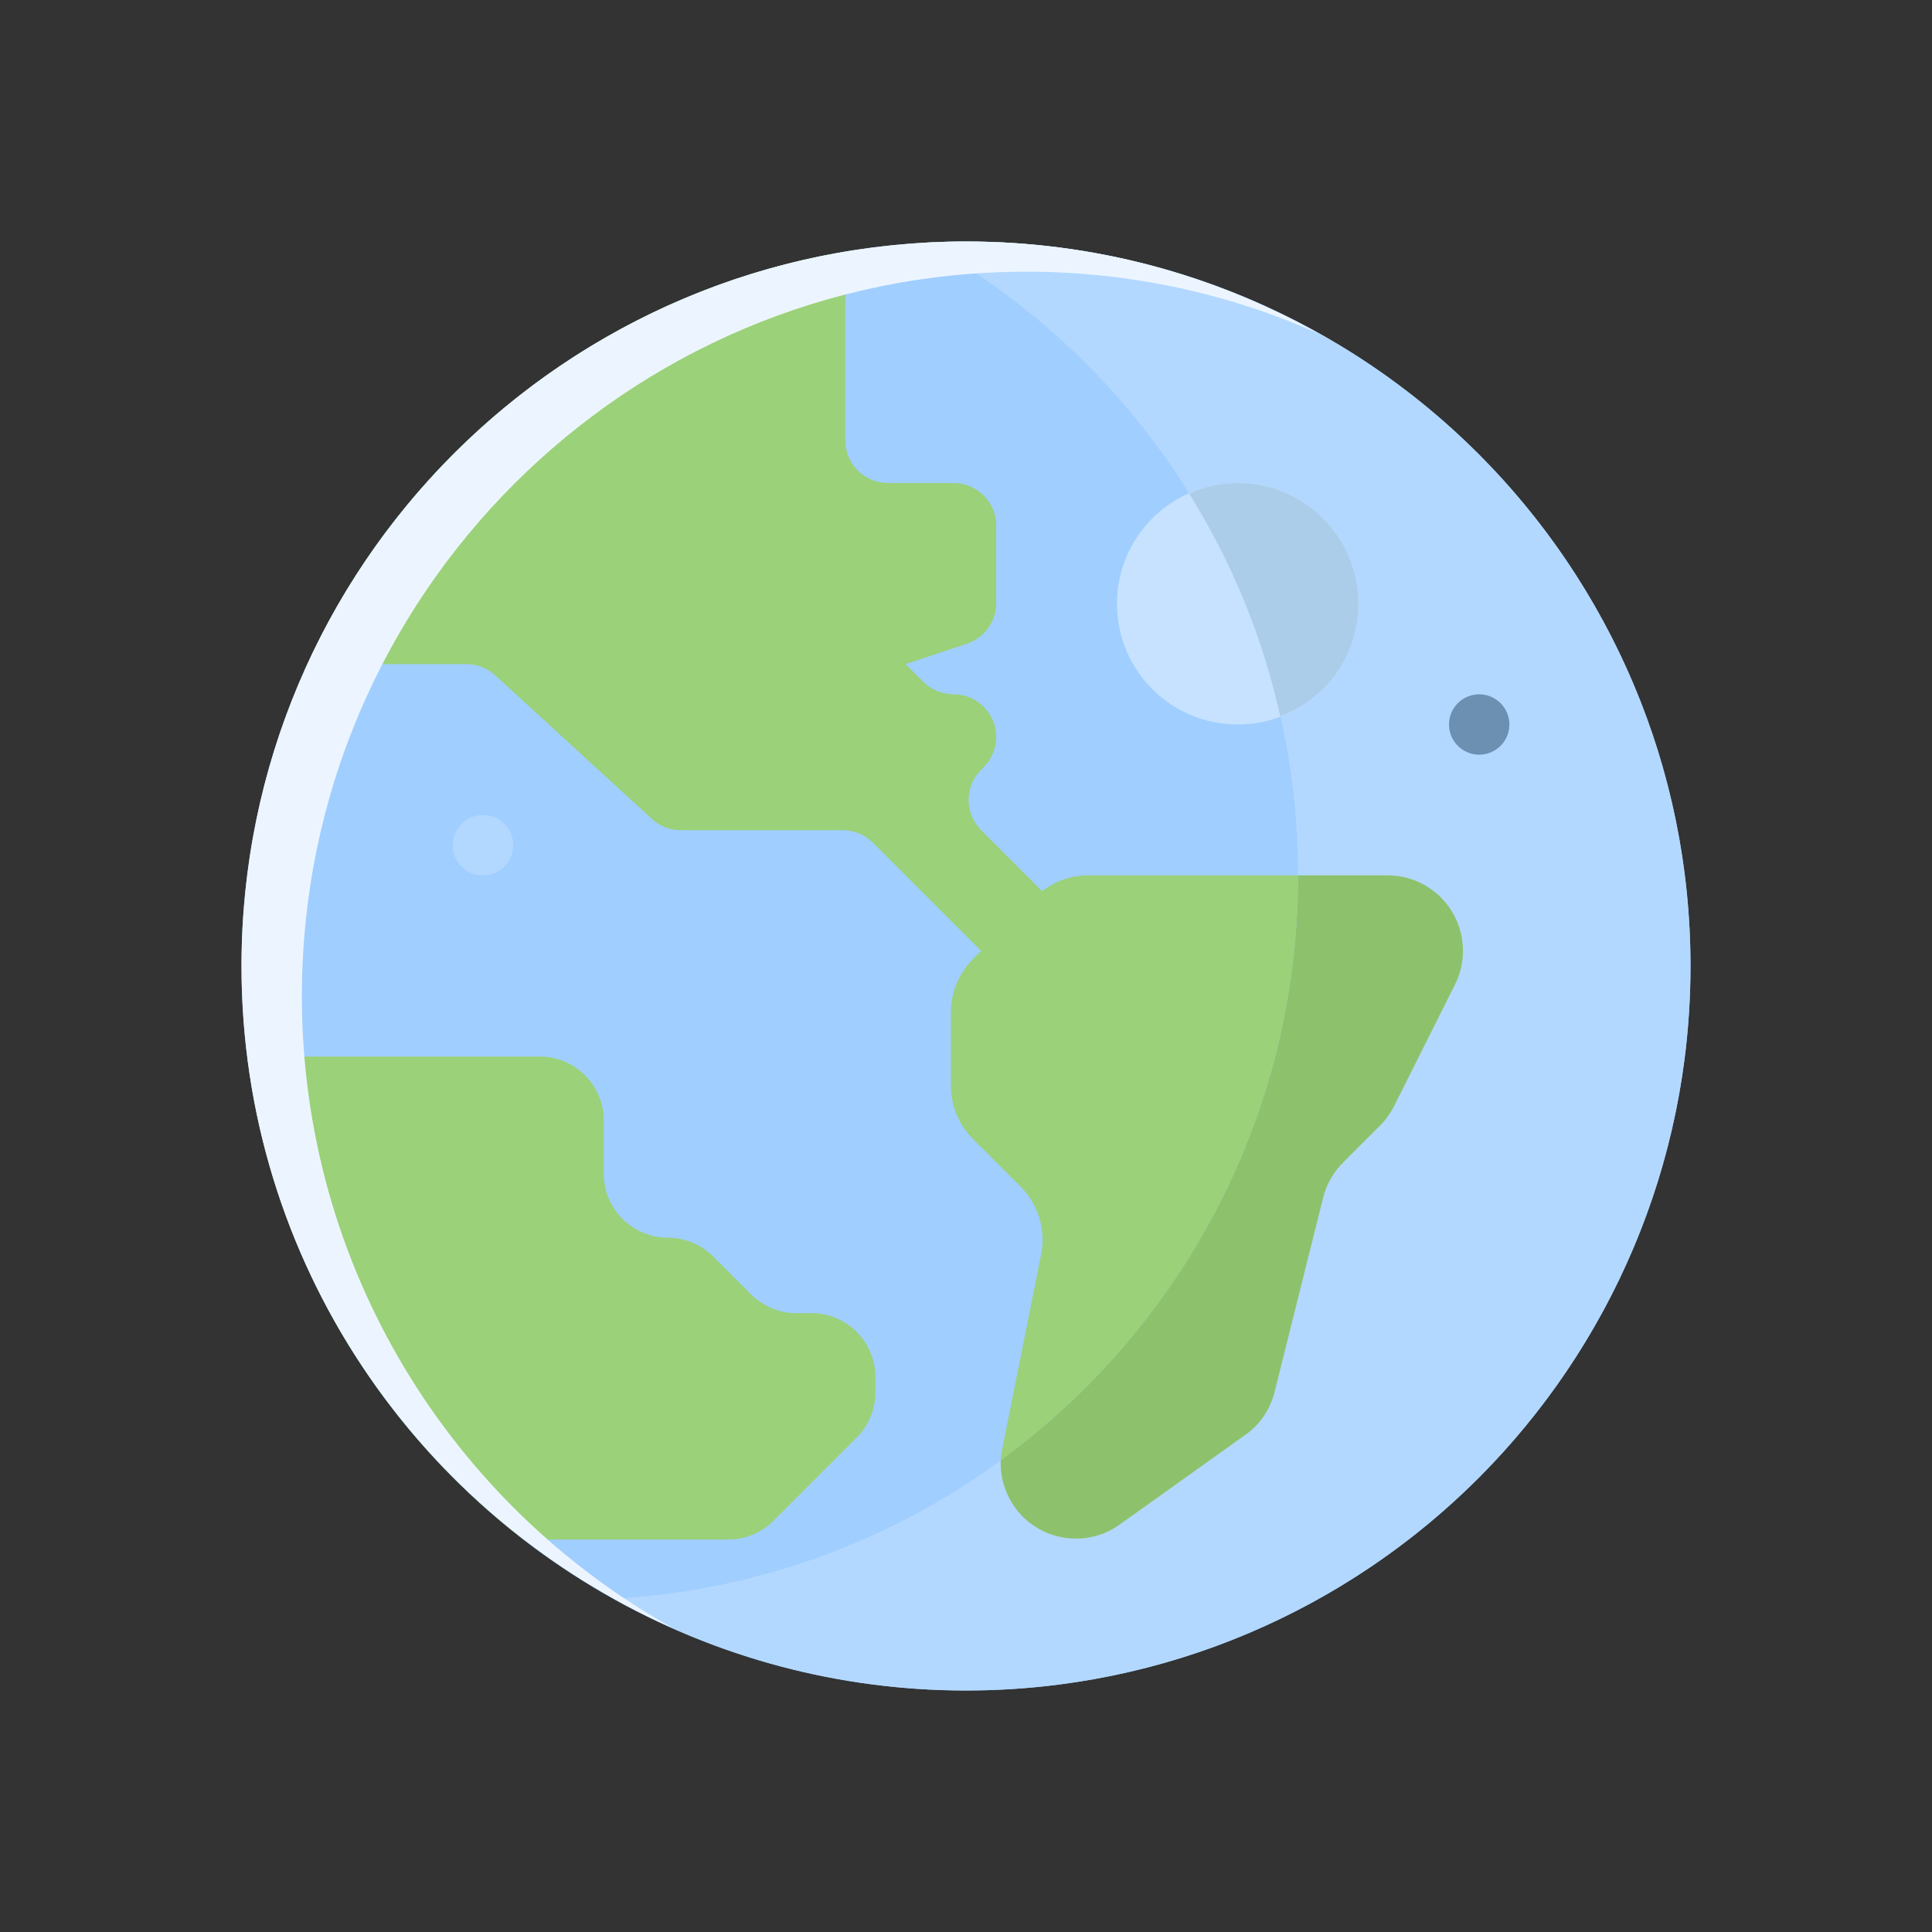 <svg id="Layer_1" enable-background="new 0 0 64 64" height="512" viewBox="0 0 64 64" width="512" xmlns="http://www.w3.org/2000/svg"><rect x="0" y="0" width="64" height="64" fill="#333333" stroke="none"/><circle cx="32" cy="32" fill="#a0ceff" r="24"/><path d="m56 32c0 13.25-10.75 24-24 24-4.23 0-8.21-1.1-11.67-3.04 12.63-.69 22.67-11.16 22.67-23.96 0-9.01-4.97-16.87-12.33-20.96.44-.03.88-.04 1.33-.04 13.25 0 24 10.75 24 24z" fill="#b3d8ff"/><circle cx="41" cy="20" fill="#c6e2ff" r="4"/><path d="m45 20c0 1.71-1.07 3.17-2.59 3.73-.59-2.66-1.62-5.14-3.02-7.38.49-.23 1.04-.35 1.61-.35 2.21 0 4 1.79 4 4z" fill="#accdea"/><path d="m47.73 29.73c-.467-.467-1.101-.73-1.762-.73h-9.936c-.551 0-1.077.191-1.509.523l-2.023-2.023c-.552-.552-.552-1.448 0-2l.086-.086c.265-.265.414-.625.414-1 0-.781-.633-1.414-1.414-1.414-.375 0-.735-.149-1-.414l-.586-.586 2.033-.678c.577-.192.967-.733.967-1.341v-2.566c0-.782-.633-1.415-1.414-1.415h-2.172c-.781 0-1.414-.633-1.414-1.414v-6.248c-7.942 1.333-14.558 6.565-17.816 13.662h5.266c.354 0 .695.133.956.372l5.189 4.757c.261.239.602.372.956.372h5.364c.375 0 .735.149 1 .414l3.585 3.585-.27.27c-.467.467-.73 1.101-.73 1.762v2.436c0 .661.263 1.295.73 1.762l1.577 1.577c.589.589.845 1.434.681 2.251l-1.286 6.43c-.13.648.004 1.321.37 1.871.781 1.171 2.376 1.464 3.522.645l4.159-2.971c.482-.344.825-.849.969-1.423l1.61-6.44c.11-.438.336-.838.655-1.158l1.226-1.226c.189-.189.347-.408.467-.648l2.016-4.032c.48-.959.292-2.118-.466-2.876z" fill="#9bd178"/><path d="m48.2 32.61-2.02 4.03c-.12.24-.28.46-.47.65l-1.22 1.22c-.32.32-.55.72-.66 1.16l-1.61 6.44c-.14.57-.48 1.08-.97 1.42l-4.16 2.97c-1.14.82-2.74.53-3.52-.64-.29-.44-.44-.96-.42-1.49 5.97-4.36 9.85-11.41 9.85-19.37h2.97c.66 0 1.29.26 1.76.73.76.76.95 1.92.47 2.88z" fill="#b3d8ff"/><path d="m48.2 32.61-2.02 4.03c-.12.24-.28.46-.47.65l-1.22 1.22c-.32.32-.55.72-.66 1.16l-1.61 6.44c-.14.57-.48 1.08-.97 1.42l-4.16 2.97c-1.14.82-2.74.53-3.52-.64-.29-.44-.44-.96-.42-1.49 5.97-4.36 9.85-11.41 9.85-19.37h2.97c.66 0 1.29.26 1.76.73.76.76.95 1.92.47 2.88z" fill="#8ec16c"/><path d="m26.879 43.5h-.5c-.563 0-1.102-.224-1.5-.621l-1.257-1.257c-.398-.399-.938-.622-1.501-.622-1.171 0-2.121-.95-2.121-2.121v-1.757c0-1.172-.95-2.122-2.121-2.122h-9.686c.811 6.499 4.217 12.188 9.152 16h6.776c.563 0 1.102-.224 1.5-.621l2.757-2.757c.398-.398.621-.937.621-1.5v-.5c.001-1.172-.949-2.122-2.12-2.122z" fill="#9bd178"/><circle cx="49" cy="24" fill="#6b90b2" r="1"/><circle cx="16" cy="28" fill="#b3d8ff" r="1"/><path d="m10 33c0 9.01 4.97 16.86 12.32 20.95-8.43-3.71-14.32-12.15-14.32-21.95 0-13.25 10.75-24 24-24 4.24 0 8.22 1.1 11.68 3.05-2.96-1.32-6.24-2.05-9.68-2.05-13.25 0-24 10.75-24 24z" fill="#ecf5ff"/></svg>